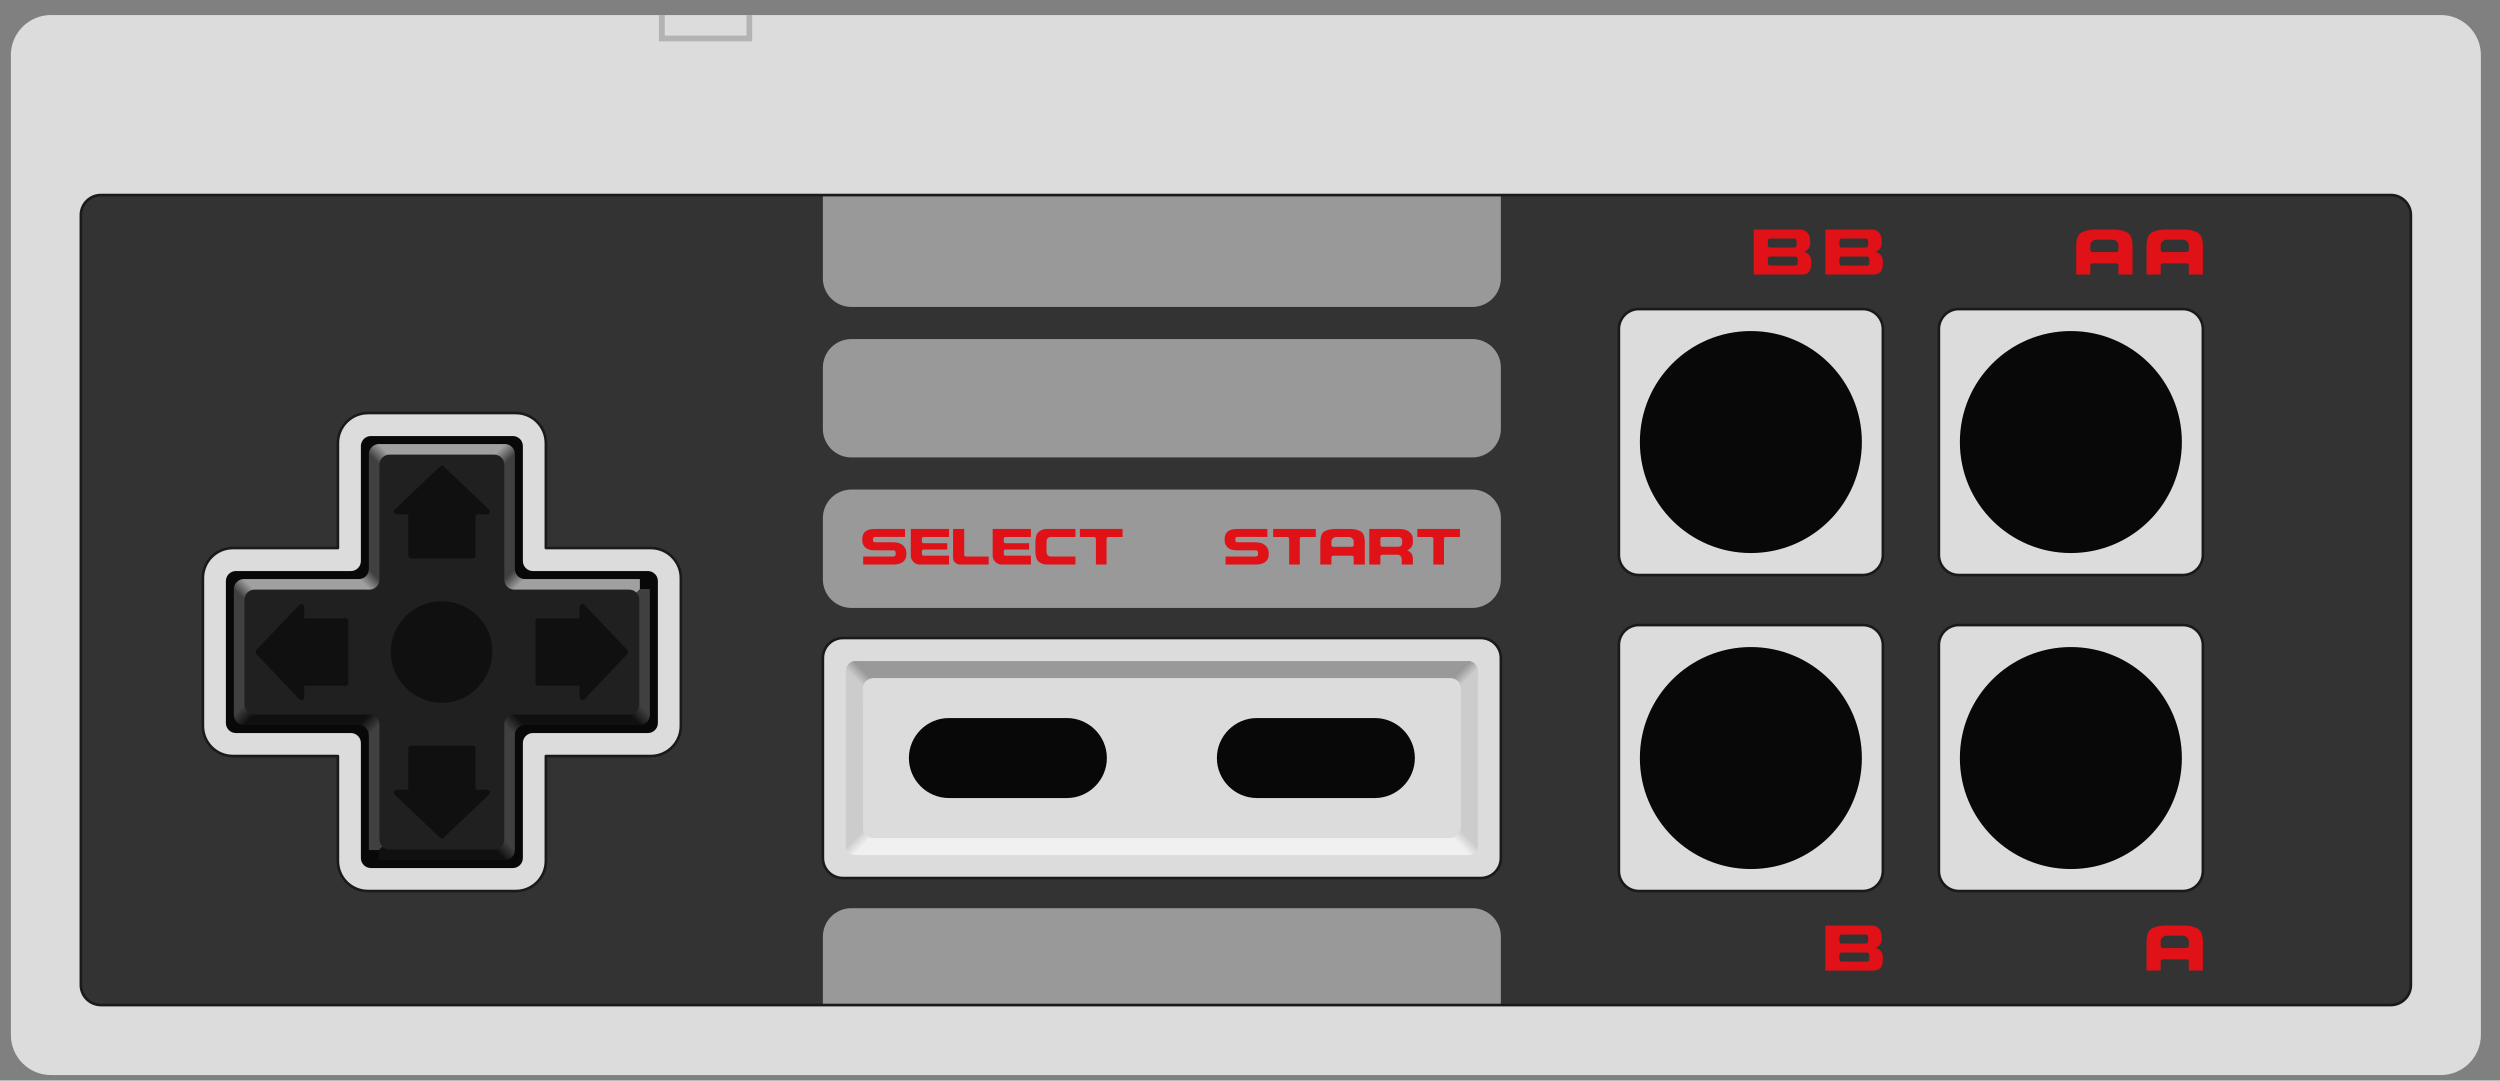 <?xml version="1.0" encoding="UTF-8"?>
<!DOCTYPE svg PUBLIC "-//W3C//DTD SVG 1.1//EN" "http://www.w3.org/Graphics/SVG/1.1/DTD/svg11.dtd">
<svg xml:space="preserve" viewBox="0 0 472 204" width="472px" height="204px" version="1.1" style="shape-rendering:geometricPrecision; fill-rule:evenodd; clip-rule:evenodd" xmlns="http://www.w3.org/2000/svg" xmlns:xlink="http://www.w3.org/1999/xlink">
 <rect x="0" y="0" width="472" height="204" fill="#808080" stroke="none"/>
 <defs>
  <style type="text/css">
    .str0 {stroke:#1A1A1A;stroke-width:0.5;stroke-linejoin:round}
    .fil11 {fill:none}
    .fil12 {fill:#080808}
    .fil15 {fill:#101010}
    .fil25 {fill:#202020}
    .fil9 {fill:#333333}
    .fil13 {fill:#404040}
    .fil3 {fill:#999999}
    .fil14 {fill:#A0A0A0}
    .fil1 {fill:#B3B3B3}
    .fil2 {fill:#CCCCCC}
    .fil0 {fill:gainsboro}
    .fil10 {fill:#E01218}
    .fil4 {fill:#F0F0F0}
    .fil26 {fill:black;fill-opacity:0.5}
    .fil24 {fill:url(#id0)}
    .fil17 {fill:url(#id1)}
    .fil23 {fill:url(#id2)}
    .fil20 {fill:url(#id3)}
    .fil19 {fill:url(#id4)}
    .fil16 {fill:url(#id5)}
    .fil21 {fill:url(#id6)}
    .fil18 {fill:url(#id7)}
    .fil22 {fill:url(#id8)}
    .fil6 {fill:url(#id9)}
    .fil7 {fill:url(#id10)}
    .fil5 {fill:url(#id11)}
    .fil8 {fill:url(#id12)}
  </style>
  <linearGradient id="id0" gradientUnits="objectBoundingBox" x1="56.717%" y1="43.282%" x2="43.283%" y2="56.718%">
   <stop offset="0" style="stop-opacity:1; stop-color:#404040"/>
   <stop offset="1" style="stop-opacity:1; stop-color:#101010"/>
  </linearGradient>
  <linearGradient id="id1" gradientUnits="userSpaceOnUse" x1="50.162" y1="117.194" x2="52.026" y2="115.33">
   <stop offset="0" style="stop-opacity:1; stop-color:#404040"/>
   <stop offset="1" style="stop-opacity:1; stop-color:#A0A0A0"/>
  </linearGradient>
  <linearGradient id="id2" gradientUnits="userSpaceOnUse" xlink:href="#id0" x1="91.226" y1="132.77" x2="93.09" y2="130.905">
  </linearGradient>
  <linearGradient id="id3" gradientUnits="objectBoundingBox" xlink:href="#id1" x1="56.717%" y1="56.718%" x2="43.283%" y2="43.282%">
  </linearGradient>
  <linearGradient id="id4" gradientUnits="userSpaceOnUse" xlink:href="#id1" x1="91.226" y1="113.441" x2="93.09" y2="115.306">
  </linearGradient>
  <linearGradient id="id5" gradientUnits="userSpaceOnUse" xlink:href="#id1" x1="75.626" y1="113.441" x2="73.762" y2="115.306">
  </linearGradient>
  <linearGradient id="id6" gradientUnits="userSpaceOnUse" xlink:href="#id0" x1="75.627" y1="132.77" x2="73.762" y2="130.906">
  </linearGradient>
  <linearGradient id="id7" gradientUnits="userSpaceOnUse" xlink:href="#id1" x1="75.65" y1="91.706" x2="77.514" y2="89.842">
  </linearGradient>
  <linearGradient id="id8" gradientUnits="objectBoundingBox" xlink:href="#id0" x1="43.282%" y1="43.283%" x2="56.718%" y2="56.717%">
  </linearGradient>
  <linearGradient id="id9" gradientUnits="userSpaceOnUse" x1="277.194" y1="128.075" x2="275.753" y2="126.633">
   <stop offset="0" style="stop-opacity:1; stop-color:#CCCCCC"/>
   <stop offset="1" style="stop-opacity:1; stop-color:#999999"/>
  </linearGradient>
  <linearGradient id="id10" gradientUnits="userSpaceOnUse" x1="161.53" y1="158.162" x2="162.971" y2="159.604">
   <stop offset="0" style="stop-opacity:1; stop-color:#CCCCCC"/>
   <stop offset="1" style="stop-opacity:1; stop-color:#F0F0F0"/>
  </linearGradient>
  <linearGradient id="id11" gradientUnits="userSpaceOnUse" xlink:href="#id9" x1="161.529" y1="128.075" x2="162.971" y2="126.633">
  </linearGradient>
  <linearGradient id="id12" gradientUnits="userSpaceOnUse" xlink:href="#id10" x1="277.194" y1="158.162" x2="275.752" y2="159.604">
  </linearGradient>
 </defs>
 <g>
  <g id="shell">
   <path class="fil0" d="M9.605 2.84l451.232 0c4.16,0 7.552,3.392 7.552,7.552l0 185.024c0,4.16 -3.392,7.552 -7.552,7.552l-451.232 0c-4.159,0 -7.552,-3.392 -7.552,-7.552l0 -185.024c0,-4.16 3.393,-7.552 7.552,-7.552z"/>
   <polygon class="fil1" points="125.503,6.718 140.934,6.718 140.934,2.84 142.023,2.84 142.023,7.807 124.414,7.807 124.414,2.84 125.503,2.84 "/>
   <g id="border">
    <path class="fil2" d="M159.702 159.544l-0.001 -32.85c0,-0.52 0.213,-0.992 0.555,-1.334l3.209 3.208c-0.343,0.342 -0.556,0.817 -0.555,1.334l0.032 26.779c0.001,0.517 0.213,0.992 0.555,1.334l-3.241 2.863c-0.342,-0.342 -0.554,-0.814 -0.554,-1.334z"/>
    <path class="fil2" d="M279.022 159.544l0.001 -32.85c0,-0.52 -0.212,-0.992 -0.554,-1.334l-3.211 3.208c0.342,0.342 0.555,0.817 0.555,1.334l0 26.432c0,0.517 -0.213,0.993 -0.555,1.335l3.21 3.209c0.342,-0.342 0.554,-0.814 0.554,-1.334z"/>
    <path class="fil3" d="M161.59 124.805l115.545 0c0.52,0 0.992,0.212 1.334,0.554l-3.211 3.209c-0.342,-0.342 -0.816,-0.554 -1.334,-0.554l-109.125 0c-0.518,0 -0.992,0.212 -1.334,0.554l-3.209 -3.209c0.342,-0.342 0.814,-0.554 1.334,-0.554z"/>
    <path class="fil4" d="M161.591 161.432l115.543 0c0.52,0 0.992,-0.212 1.334,-0.554l-3.21 -3.209c-0.342,0.342 -0.815,0.554 -1.334,0.554l-109.125 0c-0.518,0 -0.992,-0.212 -1.334,-0.554l-3.209 3.209c0.343,0.342 0.815,0.554 1.335,0.554z"/>
    <path class="fil5" d="M161.59 124.805l3.209 3.209c-1.04,0 -1.889,0.848 -1.889,1.888l-3.209 -3.208c0,-1.04 0.848,-1.889 1.889,-1.889z"/>
    <path class="fil6" d="M277.135 124.805l-3.211 3.209c1.04,0 1.889,0.848 1.889,1.888l3.21 -3.208c0,-1.04 -0.848,-1.889 -1.888,-1.889z"/>
    <path class="fil7" d="M161.591 161.432l3.208 -3.209c-1.04,0 -1.889,-0.848 -1.889,-1.889l-3.208 3.21c0,1.04 0.848,1.888 1.889,1.888z"/>
    <path class="fil8" d="M277.134 161.432l-3.21 -3.209c1.04,0 1.889,-0.848 1.889,-1.889l3.209 3.21c0,1.04 -0.848,1.888 -1.888,1.888z"/>
   </g>
  </g>
  <g id="shield">
   <path class="fil9" d="M19.045 189.752l432.352 0c2.08,0 3.776,-1.696 3.776,-3.776l0 -145.376c0,-2.08 -1.696,-3.776 -3.776,-3.776l-432.352 0c-2.079,0 -3.776,1.696 -3.776,3.776l0 145.376c0,2.08 1.697,3.776 3.776,3.776zm24.922 -47.011l19.824 0 0 19.824c0,3.119 2.544,5.664 5.664,5.664l27.942 0c3.12,0 5.664,-2.545 5.664,-5.664l0 -19.824 19.824 0c3.12,0 5.664,-2.545 5.664,-5.664l0 -27.943c0,-3.119 -2.544,-5.664 -5.664,-5.664l-19.824 0 0 -19.824c0,-3.119 -2.544,-5.664 -5.664,-5.664l-27.942 0c-3.12,0 -5.664,2.545 -5.664,5.664l0 19.824 -19.824 0c-3.12,0 -5.664,2.545 -5.664,5.664l0 27.943c0,3.119 2.544,5.664 5.664,5.664zm115.168 -22.279l120.454 0c2.08,0 3.776,1.697 3.776,3.776l0 37.76c0,2.08 -1.696,3.776 -3.776,3.776l-120.454 0c-2.08,0 -3.776,-1.696 -3.776,-3.776l0 -37.76c0,-2.079 1.696,-3.776 3.776,-3.776zm210.701 47.767l42.291 0c2.08,0 3.776,-1.696 3.776,-3.776l0 -42.669c0,-2.08 -1.696,-3.776 -3.776,-3.776l-42.291 0c-2.08,0 -3.776,1.696 -3.776,3.776l0 42.669c0,2.08 1.696,3.776 3.776,3.776zm-60.416 0l42.291 0c2.08,0 3.776,-1.696 3.776,-3.776l0 -42.669c0,-2.08 -1.696,-3.776 -3.776,-3.776l-42.291 0c-2.08,0 -3.776,1.696 -3.776,3.776l0 42.669c0,2.08 1.696,3.776 3.776,3.776zm60.416 -59.661l42.291 0c2.08,0 3.776,-1.696 3.776,-3.776l0 -42.669c0,-2.08 -1.696,-3.776 -3.776,-3.776l-42.291 0c-2.08,0 -3.776,1.696 -3.776,3.776l0 42.669c0,2.08 1.696,3.776 3.776,3.776zm-60.416 0l42.291 0c2.08,0 3.776,-1.696 3.776,-3.776l0 -42.669c0,-2.08 -1.696,-3.776 -3.776,-3.776l-42.291 0c-2.08,0 -3.776,1.696 -3.776,3.776l0 42.669c0,2.08 1.696,3.776 3.776,3.776z"/>
   <path class="fil3" d="M283.365 189.752l0 -12.919c0,-2.957 -2.414,-5.371 -5.371,-5.371l-117.263 0c-2.958,0 -5.372,2.414 -5.372,5.371l0 12.919 128.006 0zm-122.634 -97.325l117.263 0c2.958,0 5.371,2.414 5.371,5.372l0 11.604c0,2.958 -2.413,5.372 -5.371,5.372l-117.263 0c-2.958,0 -5.372,-2.413 -5.372,-5.372l0 -11.604c0,-2.959 2.413,-5.372 5.372,-5.372zm0 -28.412l117.263 0c2.958,0 5.371,2.413 5.371,5.371l0 11.604c0,2.958 -2.413,5.372 -5.371,5.372l-117.263 0c-2.958,0 -5.372,-2.413 -5.372,-5.372l0 -11.604c0,-2.959 2.413,-5.371 5.372,-5.371zm122.634 -27.191l0 15.753c0,2.958 -2.414,5.372 -5.371,5.372l-117.263 0c-2.958,0 -5.372,-2.413 -5.372,-5.372l0 -15.753 128.006 0z"/>
   <path id="label-select" class="fil10" d="M162.972 106.587l0 -1.516 5.627 0c0.195,0 0.328,-0.041 0.397,-0.125 0.071,-0.085 0.106,-0.21 0.106,-0.377l0 -0.169c0,-0.166 -0.035,-0.292 -0.106,-0.376 -0.069,-0.084 -0.202,-0.125 -0.397,-0.125l-3.445 0c-0.841,0 -1.443,-0.183 -1.807,-0.549 -0.364,-0.365 -0.547,-0.799 -0.547,-1.303l0 -0.335c0,-0.559 0.183,-1.007 0.547,-1.343 0.364,-0.335 0.966,-0.503 1.807,-0.503l5.712 0 0 1.511 -5.624 0c-0.155,0 -0.262,0.032 -0.325,0.098 -0.063,0.067 -0.095,0.145 -0.095,0.237l0 0.335c0,0.099 0.032,0.178 0.095,0.24 0.063,0.063 0.17,0.095 0.325,0.095l3.362 0c0.839,0 1.47,0.198 1.889,0.59 0.422,0.393 0.631,0.871 0.631,1.432l0 0.253c0,0.615 -0.209,1.091 -0.631,1.426 -0.421,0.336 -1.054,0.504 -1.896,0.504l-5.625 0zm10.664 0c-0.449,0 -0.839,-0.168 -1.175,-0.504 -0.335,-0.336 -0.503,-0.729 -0.503,-1.177l0 -5.04 7.221 0 0 1.516 -4.787 0c-0.099,0 -0.179,0.033 -0.242,0.099 -0.063,0.066 -0.095,0.145 -0.095,0.237l0 0.501c0,0.099 0.032,0.177 0.095,0.24 0.063,0.063 0.143,0.095 0.242,0.095l4.452 0 0 1.194 -4.452 0c-0.099,0 -0.179,0.034 -0.242,0.101 -0.063,0.066 -0.095,0.145 -0.095,0.238l0 0.484c0,0.098 0.032,0.181 0.095,0.244 0.063,0.062 0.143,0.095 0.242,0.095l4.787 0 0 1.677 -5.543 0zm7.646 0c-0.393,0 -0.714,-0.125 -0.966,-0.378 -0.253,-0.253 -0.379,-0.574 -0.379,-0.966l0 -5.377 2.108 0 0 4.87c0,0.111 0.029,0.195 0.085,0.25 0.055,0.056 0.139,0.085 0.25,0.085l4.279 0 0 1.516 -5.377 0zm7.813 0c-0.448,0 -0.839,-0.168 -1.174,-0.504 -0.336,-0.336 -0.504,-0.729 -0.504,-1.177l0 -5.04 7.221 0 0 1.516 -4.787 0c-0.099,0 -0.179,0.033 -0.242,0.099 -0.063,0.066 -0.095,0.145 -0.095,0.237l0 0.501c0,0.099 0.032,0.177 0.095,0.24 0.063,0.063 0.143,0.095 0.242,0.095l4.452 0 0 1.194 -4.452 0c-0.099,0 -0.179,0.034 -0.242,0.101 -0.063,0.066 -0.095,0.145 -0.095,0.238l0 0.484c0,0.098 0.032,0.181 0.095,0.244 0.063,0.062 0.143,0.095 0.242,0.095l4.787 0 0 1.677 -5.543 0zm8.488 0c-0.503,0 -0.98,-0.168 -1.428,-0.504 -0.448,-0.336 -0.672,-1.009 -0.672,-2.016l0 -1.681c0,-1.007 0.224,-1.679 0.672,-2.017 0.448,-0.335 0.925,-0.503 1.428,-0.503l5.46 0 0 1.516 -4.623 0c-0.279,0 -0.491,0.084 -0.63,0.251 -0.14,0.169 -0.21,0.364 -0.21,0.588l0 2.011c0,0.224 0.07,0.419 0.21,0.588 0.139,0.166 0.351,0.251 0.63,0.251l4.623 0 0 1.516 -5.46 0zm9.324 0l0 -4.869c0,-0.09 -0.034,-0.169 -0.1,-0.235 -0.066,-0.066 -0.145,-0.101 -0.235,-0.101l-2.687 0 0 -1.516 8.059 0 0 1.516 -2.688 0c-0.099,0 -0.18,0.035 -0.242,0.101 -0.063,0.066 -0.095,0.145 -0.095,0.235l0 4.869 -2.012 0z"/>
   <path id="label-start" class="fil10" d="M231.385 106.587l0 -1.516 5.627 0c0.195,0 0.327,-0.041 0.397,-0.125 0.07,-0.085 0.106,-0.21 0.106,-0.377l0 -0.169c0,-0.166 -0.036,-0.292 -0.106,-0.376 -0.07,-0.084 -0.202,-0.125 -0.397,-0.125l-3.446 0c-0.84,0 -1.442,-0.183 -1.806,-0.549 -0.364,-0.365 -0.547,-0.799 -0.547,-1.303l0 -0.335c0,-0.559 0.183,-1.007 0.547,-1.343 0.364,-0.335 0.966,-0.503 1.806,-0.503l5.713 0 0 1.511 -5.625 0c-0.154,0 -0.261,0.032 -0.324,0.098 -0.063,0.067 -0.095,0.145 -0.095,0.237l0 0.335c0,0.099 0.032,0.178 0.095,0.24 0.063,0.063 0.17,0.095 0.324,0.095l3.363 0c0.839,0 1.469,0.198 1.889,0.59 0.421,0.393 0.631,0.871 0.631,1.432l0 0.253c0,0.615 -0.21,1.091 -0.631,1.426 -0.421,0.336 -1.054,0.504 -1.896,0.504l-5.625 0zm39.23 0l0 -4.869c0,-0.09 -0.034,-0.169 -0.1,-0.235 -0.067,-0.066 -0.145,-0.101 -0.235,-0.101l-2.687 0 0 -1.516 8.059 0 0 1.516 -2.689 0c-0.098,0 -0.179,0.035 -0.242,0.101 -0.062,0.066 -0.095,0.145 -0.095,0.235l0 4.869 -2.011 0zm-27.222 0l0 -4.869c0,-0.09 -0.035,-0.169 -0.101,-0.235 -0.066,-0.066 -0.145,-0.101 -0.235,-0.101l-2.686 0 0 -1.516 8.058 0 0 1.516 -2.688 0c-0.099,0 -0.18,0.035 -0.242,0.101 -0.063,0.066 -0.095,0.145 -0.095,0.235l0 4.869 -2.011 0zm11.849 -3.355c0.091,0 0.17,-0.032 0.236,-0.095 0.067,-0.063 0.101,-0.144 0.101,-0.242l0 -0.672c0,-0.253 -0.099,-0.455 -0.294,-0.61 -0.197,-0.154 -0.407,-0.231 -0.631,-0.231l-2.355 0c-0.224,0 -0.434,0.077 -0.631,0.231 -0.195,0.155 -0.294,0.357 -0.294,0.61l0 0.672c0,0.098 0.032,0.179 0.095,0.242 0.063,0.063 0.143,0.095 0.242,0.095l3.531 0zm-5.965 3.355l0 -4.201c0,-1.12 0.28,-1.819 0.84,-2.101 0.56,-0.279 1.232,-0.419 2.015,-0.419l2.689 0c0.783,0 1.455,0.14 2.014,0.419 0.561,0.282 0.841,0.981 0.841,2.101l0 4.201 -2.097 0 0 -1.342c0,-0.09 -0.034,-0.169 -0.101,-0.235 -0.066,-0.066 -0.145,-0.1 -0.236,-0.1l-3.531 0c-0.099,0 -0.179,0.034 -0.242,0.1 -0.063,0.066 -0.095,0.145 -0.095,0.235l0 1.342 -2.097 0zm9.242 0l0 -6.721 5.715 0c0.786,0 1.402,0.181 1.85,0.545 0.448,0.364 0.672,0.855 0.672,1.47l0 0.419c0,0.783 -0.365,1.315 -1.095,1.595 0.73,0.28 1.095,0.841 1.095,1.683l0 1.009 -2.102 0 0 -0.84c0,-0.337 -0.07,-0.588 -0.212,-0.757 -0.139,-0.168 -0.321,-0.252 -0.546,-0.252l-2.943 0c-0.099,0 -0.18,0.034 -0.242,0.1 -0.063,0.066 -0.096,0.145 -0.096,0.236l0 1.513 -2.096 0zm5.459 -3.366c0.195,0 0.371,-0.055 0.525,-0.166 0.155,-0.111 0.231,-0.336 0.231,-0.669l0 -0.335c0,-0.222 -0.076,-0.391 -0.231,-0.502 -0.154,-0.111 -0.33,-0.167 -0.525,-0.167l-3.025 0c-0.099,0 -0.18,0.033 -0.242,0.099 -0.063,0.066 -0.096,0.145 -0.096,0.237l0 1.168c0,0.099 0.033,0.179 0.096,0.242 0.062,0.063 0.143,0.093 0.242,0.093l3.025 0z"/>
   <path id="label-bb" class="fil10" d="M352.502 50.137c0.116,0 0.216,-0.041 0.299,-0.12 0.084,-0.079 0.127,-0.181 0.127,-0.306l0 -0.851c-0.009,-0.104 -0.054,-0.202 -0.133,-0.29 -0.08,-0.088 -0.177,-0.134 -0.293,-0.134l-4.795 0c-0.124,0 -0.226,0.043 -0.306,0.127 -0.079,0.084 -0.12,0.184 -0.12,0.297l0 0.851c0,0.125 0.041,0.227 0.12,0.306 0.08,0.079 0.182,0.12 0.306,0.12l4.795 0zm-0.217 -3.402c0.115,0 0.213,-0.041 0.292,-0.12 0.088,-0.08 0.134,-0.182 0.134,-0.307l0 -0.85c0,-0.114 -0.044,-0.213 -0.127,-0.297 -0.084,-0.084 -0.184,-0.127 -0.299,-0.127l-4.578 0c-0.124,0 -0.226,0.043 -0.306,0.127 -0.079,0.084 -0.12,0.183 -0.12,0.297l0 0.85c0,0.125 0.041,0.227 0.12,0.307 0.08,0.079 0.182,0.12 0.306,0.12l4.578 0zm-7.658 5.103l0 -8.505 8.726 0c0.496,0 0.941,0.177 1.331,0.531 0.39,0.356 0.585,0.887 0.585,1.594l0 0.32c0,0.637 -0.172,1.098 -0.519,1.381 -0.347,0.284 -0.599,0.427 -0.76,0.427 0.429,0 0.785,0.177 1.068,0.53 0.286,0.357 0.429,0.781 0.429,1.277l0 0.318c0,0.71 -0.143,1.24 -0.427,1.597 -0.283,0.353 -0.744,0.53 -1.383,0.53l-9.05 0zm-5.638 -1.701c0.115,0 0.215,-0.041 0.299,-0.12 0.084,-0.079 0.127,-0.181 0.127,-0.306l0 -0.851c-0.009,-0.104 -0.055,-0.202 -0.134,-0.29 -0.079,-0.088 -0.177,-0.134 -0.292,-0.134l-4.795 0c-0.125,0 -0.227,0.043 -0.306,0.127 -0.08,0.084 -0.121,0.184 -0.121,0.297l0 0.851c0,0.125 0.041,0.227 0.121,0.306 0.079,0.079 0.181,0.12 0.306,0.12l4.795 0zm-0.218 -3.402c0.116,0 0.213,-0.041 0.293,-0.12 0.088,-0.08 0.133,-0.182 0.133,-0.307l0 -0.85c0,-0.114 -0.043,-0.213 -0.127,-0.297 -0.084,-0.084 -0.183,-0.127 -0.299,-0.127l-4.577 0c-0.125,0 -0.227,0.043 -0.306,0.127 -0.08,0.084 -0.121,0.183 -0.121,0.297l0 0.85c0,0.125 0.041,0.227 0.121,0.307 0.079,0.079 0.181,0.12 0.306,0.12l4.577 0zm-7.657 5.103l0 -8.505 8.725 0c0.497,0 0.941,0.177 1.332,0.531 0.39,0.356 0.585,0.887 0.585,1.594l0 0.32c0,0.637 -0.173,1.098 -0.52,1.381 -0.347,0.284 -0.599,0.427 -0.76,0.427 0.429,0 0.785,0.177 1.069,0.53 0.286,0.357 0.428,0.781 0.428,1.277l0 0.318c0,0.71 -0.142,1.24 -0.426,1.597 -0.283,0.353 -0.744,0.53 -1.383,0.53l-9.05 0z"/>
   <path id="label-aa" class="fil10" d="M412.823 47.592c0.115,0 0.216,-0.04 0.299,-0.12 0.084,-0.079 0.128,-0.181 0.128,-0.306l0 -0.85c0,-0.32 -0.125,-0.577 -0.373,-0.771 -0.249,-0.196 -0.514,-0.293 -0.798,-0.293l-2.98 0c-0.284,0 -0.549,0.097 -0.799,0.293 -0.247,0.194 -0.372,0.451 -0.372,0.771l0 0.85c0,0.125 0.041,0.227 0.121,0.306 0.079,0.08 0.181,0.12 0.306,0.12l4.468 0zm-7.548 4.246l0 -5.316c0,-1.418 0.353,-2.302 1.063,-2.658 0.708,-0.354 1.559,-0.531 2.55,-0.531l3.402 0c0.991,0 1.842,0.177 2.549,0.531 0.71,0.356 1.064,1.24 1.064,2.658l0 5.316 -2.653 0 0 -1.698c0,-0.114 -0.044,-0.214 -0.128,-0.298 -0.083,-0.083 -0.184,-0.126 -0.299,-0.126l-4.468 0c-0.125,0 -0.227,0.043 -0.306,0.126 -0.08,0.084 -0.121,0.184 -0.121,0.298l0 1.698 -2.653 0zm-5.734 -4.246c0.116,0 0.216,-0.04 0.3,-0.12 0.083,-0.079 0.127,-0.181 0.127,-0.306l0 -0.85c0,-0.32 -0.125,-0.577 -0.372,-0.771 -0.25,-0.196 -0.515,-0.293 -0.799,-0.293l-2.98 0c-0.283,0 -0.549,0.097 -0.798,0.293 -0.248,0.194 -0.372,0.451 -0.372,0.771l0 0.85c0,0.125 0.041,0.227 0.12,0.306 0.08,0.08 0.181,0.12 0.306,0.12l4.468 0zm-7.548 4.246l0 -5.316c0,-1.418 0.354,-2.302 1.064,-2.658 0.707,-0.354 1.558,-0.531 2.549,-0.531l3.402 0c0.992,0 1.842,0.177 2.55,0.531 0.709,0.356 1.063,1.24 1.063,2.658l0 5.316 -2.653 0 0 -1.698c0,-0.114 -0.044,-0.214 -0.127,-0.298 -0.084,-0.083 -0.184,-0.126 -0.3,-0.126l-4.468 0c-0.125,0 -0.226,0.043 -0.306,0.126 -0.079,0.084 -0.12,0.184 -0.12,0.298l0 1.698 -2.654 0z"/>
   <path id="label-b" class="fil10" d="M352.502 181.542c0.116,0 0.216,-0.041 0.299,-0.12 0.084,-0.08 0.127,-0.182 0.127,-0.307l0 -0.85c-0.009,-0.104 -0.054,-0.202 -0.133,-0.29 -0.08,-0.089 -0.177,-0.134 -0.293,-0.134l-4.795 0c-0.124,0 -0.226,0.043 -0.306,0.127 -0.079,0.084 -0.12,0.183 -0.12,0.297l0 0.85c0,0.125 0.041,0.227 0.12,0.307 0.08,0.079 0.182,0.12 0.306,0.12l4.795 0zm-0.217 -3.402c0.115,0 0.213,-0.041 0.292,-0.12 0.088,-0.08 0.134,-0.182 0.134,-0.307l0 -0.85c0,-0.114 -0.044,-0.213 -0.127,-0.297 -0.084,-0.084 -0.184,-0.127 -0.299,-0.127l-4.578 0c-0.124,0 -0.226,0.043 -0.306,0.127 -0.079,0.084 -0.12,0.183 -0.12,0.297l0 0.85c0,0.125 0.041,0.227 0.12,0.307 0.08,0.079 0.182,0.12 0.306,0.12l4.578 0zm-7.658 5.103l0 -8.505 8.726 0c0.496,0 0.941,0.177 1.331,0.531 0.39,0.355 0.585,0.886 0.585,1.594l0 0.32c0,0.637 -0.172,1.097 -0.519,1.381 -0.347,0.284 -0.599,0.426 -0.76,0.426 0.429,0 0.785,0.177 1.068,0.531 0.286,0.356 0.429,0.78 0.429,1.277l0 0.317c0,0.711 -0.143,1.241 -0.427,1.597 -0.283,0.354 -0.744,0.531 -1.383,0.531l-9.05 0z"/>
   <path id="label-a" class="fil10" d="M412.823 178.997c0.115,0 0.216,-0.041 0.299,-0.12 0.084,-0.079 0.128,-0.182 0.128,-0.306l0 -0.851c0,-0.319 -0.125,-0.576 -0.373,-0.771 -0.249,-0.195 -0.514,-0.293 -0.798,-0.293l-2.98 0c-0.284,0 -0.549,0.098 -0.799,0.293 -0.247,0.195 -0.372,0.452 -0.372,0.771l0 0.851c0,0.124 0.041,0.227 0.121,0.306 0.079,0.079 0.181,0.12 0.306,0.12l4.468 0zm-7.548 4.246l0 -5.316c0,-1.418 0.353,-2.303 1.063,-2.658 0.708,-0.354 1.559,-0.531 2.55,-0.531l3.402 0c0.991,0 1.842,0.177 2.549,0.531 0.71,0.355 1.064,1.24 1.064,2.658l0 5.316 -2.653 0 0 -1.699c0,-0.113 -0.044,-0.213 -0.128,-0.297 -0.083,-0.084 -0.184,-0.127 -0.299,-0.127l-4.468 0c-0.125,0 -0.227,0.043 -0.306,0.127 -0.08,0.084 -0.121,0.184 -0.121,0.297l0 1.699 -2.653 0z"/>
   <path class="fil11 str0" d="M19.045 189.752l432.352 0c2.08,0 3.776,-1.696 3.776,-3.776l0 -145.376c0,-2.08 -1.696,-3.776 -3.776,-3.776l-432.352 0c-2.079,0 -3.776,1.696 -3.776,3.776l0 145.376c0,2.08 1.697,3.776 3.776,3.776zm24.922 -47.011l19.824 0 0 19.824c0,3.119 2.544,5.664 5.664,5.664l27.942 0c3.12,0 5.664,-2.545 5.664,-5.664l0 -19.824 19.824 0c3.12,0 5.664,-2.545 5.664,-5.664l0 -27.943c0,-3.119 -2.544,-5.664 -5.664,-5.664l-19.824 0 0 -19.824c0,-3.119 -2.544,-5.664 -5.664,-5.664l-27.942 0c-3.12,0 -5.664,2.545 -5.664,5.664l0 19.824 -19.824 0c-3.12,0 -5.664,2.545 -5.664,5.664l0 27.943c0,3.119 2.544,5.664 5.664,5.664zm115.168 -22.279l120.454 0c2.08,0 3.776,1.697 3.776,3.776l0 37.76c0,2.08 -1.696,3.776 -3.776,3.776l-120.454 0c-2.08,0 -3.776,-1.696 -3.776,-3.776l0 -37.76c0,-2.079 1.696,-3.776 3.776,-3.776zm210.701 47.767l42.291 0c2.08,0 3.776,-1.696 3.776,-3.776l0 -42.669c0,-2.08 -1.696,-3.776 -3.776,-3.776l-42.291 0c-2.08,0 -3.776,1.696 -3.776,3.776l0 42.669c0,2.08 1.696,3.776 3.776,3.776zm-60.416 0l42.291 0c2.08,0 3.776,-1.696 3.776,-3.776l0 -42.669c0,-2.08 -1.696,-3.776 -3.776,-3.776l-42.291 0c-2.08,0 -3.776,1.696 -3.776,3.776l0 42.669c0,2.08 1.696,3.776 3.776,3.776zm60.416 -59.661l42.291 0c2.08,0 3.776,-1.696 3.776,-3.776l0 -42.669c0,-2.08 -1.696,-3.776 -3.776,-3.776l-42.291 0c-2.08,0 -3.776,1.696 -3.776,3.776l0 42.669c0,2.08 1.696,3.776 3.776,3.776zm-60.416 0l42.291 0c2.08,0 3.776,-1.696 3.776,-3.776l0 -42.669c0,-2.08 -1.696,-3.776 -3.776,-3.776l-42.291 0c-2.08,0 -3.776,1.696 -3.776,3.776l0 42.669c0,2.08 1.696,3.776 3.776,3.776z"/>
  </g>
  <g id="holes">
   <path class="fil12" d="M44.534 138.398l21.712 0c1.04,0 1.888,0.848 1.888,1.888l0 21.712c0,1.04 0.848,1.888 1.888,1.888l26.809 0c1.04,0 1.888,-0.848 1.888,-1.888l0 -21.712c0,-1.04 0.848,-1.888 1.888,-1.888l21.712 0c1.04,0 1.888,-0.848 1.888,-1.888l0 -26.809c0,-1.04 -0.848,-1.888 -1.888,-1.888l-21.712 0c-1.04,0 -1.888,-0.848 -1.888,-1.888l0 -21.712c0,-1.04 -0.848,-1.888 -1.888,-1.888l-26.809 0c-1.04,0 -1.888,0.848 -1.888,1.888l0 21.712c0,1.04 -0.848,1.888 -1.888,1.888l-21.712 0c-1.04,0 -1.888,0.848 -1.888,1.888l0 26.809c0,1.04 0.848,1.888 1.888,1.888z"/>
   <path class="fil12" d="M208.977 143.118c0,4.154 -3.398,7.552 -7.551,7.552l-22.278 0c-4.153,0 -7.551,-3.398 -7.551,-7.552 0,-4.153 3.398,-7.551 7.551,-7.551l22.278 0c4.153,0 7.551,3.398 7.551,7.551z"/>
   <path class="fil12" d="M267.128 143.118c0,4.154 -3.399,7.552 -7.551,7.552l-22.279 0c-4.153,0 -7.551,-3.398 -7.551,-7.552 0,-4.153 3.398,-7.551 7.551,-7.551l22.279 0c4.153,0 7.551,3.398 7.551,7.551z"/>
   <circle class="fil12" cx="330.565" cy="83.458" r="20.957"/>
   <circle class="fil12" cx="390.981" cy="83.458" r="20.957"/>
   <circle class="fil12" cx="330.565" cy="143.118" r="20.957"/>
   <circle class="fil12" cx="390.981" cy="143.118" r="20.957"/>
  </g>
  <g id="dpad">
   <path class="fil13" d="M97.209 160.488l-27.565 0c0,-8.496 0,-16.992 0,-25.488l-25.488 0 0 -23.789 25.488 0c0,-8.496 0,-16.992 0,-25.488l27.565 0c0,8.496 0,16.992 0,25.488l25.488 0 0 23.789 -25.488 0c0,8.496 0,16.992 0,25.488z"/>
   <path class="fil14" d="M95.321 83.835l-23.789 0 0 1.888 11.894 11.895 11.895 -11.895 0 -1.888zm-27.541 25.488l-0.024 0 -21.712 0 0 1.888 11.894 11.895 25.488 0 -13.782 -13.783 -1.864 0zm31.292 0l0.025 0 21.712 0 0 1.888 -11.895 11.895 -25.488 0 13.783 -13.783 1.863 0z"/>
   <path class="fil15" d="M95.321 162.376l-23.789 0 0 -1.888 11.894 -11.894 11.895 11.894 0 1.888zm-27.541 -25.488l-0.024 0 -21.712 0 0 -1.888 11.894 -11.894 25.488 0 -13.782 13.782 -1.864 0zm31.292 0l0.025 0 21.712 0 0 -1.888 -11.895 -11.894 -25.488 0 13.783 13.782 1.863 0z"/>
   <path class="fil16" d="M81.633 119.424c0,1.04 -0.849,1.888 -1.888,1.888l-11.989 -11.989c1.04,0 1.888,-0.848 1.888,-1.888l11.989 11.989z"/>
   <path class="fil17" d="M56.144 123.2c0,-1.04 0.848,-1.888 1.888,-1.888l-11.989 -11.989c-1.039,0 -1.888,0.849 -1.888,1.888l11.989 11.989z"/>
   <path class="fil18" d="M81.633 97.712c0,-1.04 0.848,-1.888 1.888,-1.888l-11.989 -11.989c-1.04,0 -1.888,0.849 -1.888,1.888l11.989 11.989z"/>
   <path class="fil19" d="M85.22 119.424c0,1.04 0.848,1.888 1.888,1.888l11.989 -11.989c-1.04,0 -1.888,-0.848 -1.888,-1.888l-11.989 11.989z"/>
   <path class="fil20" d="M85.219 97.712c0,-1.04 -0.848,-1.888 -1.888,-1.888l11.989 -11.989c1.04,0 1.888,0.849 1.888,1.888l-11.989 11.989z"/>
   <path class="fil20" d="M110.708 123.2c0,-1.04 -0.848,-1.888 -1.888,-1.888l11.989 -11.989c1.039,0 1.888,0.849 1.888,1.888l-11.989 11.989z"/>
   <path class="fil21" d="M81.633 126.787c0,-1.04 -0.849,-1.888 -1.888,-1.888l-11.989 11.989c1.04,0 1.888,0.848 1.888,1.888l11.989 -11.989z"/>
   <path class="fil22" d="M56.145 123.011c0,1.04 0.848,1.888 1.888,1.888l-11.989 11.989c-1.04,0 -1.888,-0.849 -1.888,-1.888l11.989 -11.989z"/>
   <path class="fil22" d="M81.633 148.499c0,1.04 0.848,1.888 1.888,1.888l-11.989 11.989c-1.039,0 -1.888,-0.849 -1.888,-1.888l11.989 -11.989z"/>
   <path class="fil23" d="M85.22 126.787c0,-1.04 0.848,-1.888 1.888,-1.888l11.989 11.989c-1.04,0 -1.888,0.848 -1.888,1.888l-11.989 -11.989z"/>
   <path class="fil24" d="M110.707 123.011c0,1.04 -0.848,1.888 -1.888,1.888l11.989 11.989c1.04,0 1.888,-0.849 1.888,-1.888l-11.989 -11.989z"/>
   <path class="fil24" d="M85.219 148.499c0,1.04 -0.848,1.888 -1.888,1.888l11.989 11.989c1.039,0 1.888,-0.849 1.888,-1.888l-11.989 -11.989z"/>
   <path class="fil25" d="M95.21 158.49l0 -21.712c0,-1.04 0.848,-1.888 1.888,-1.888l21.712 0c1.04,0 1.888,-0.848 1.888,-1.888l0 -19.793c0,-1.04 -0.848,-1.888 -1.888,-1.888l-21.712 0c-1.04,0 -1.888,-0.848 -1.888,-1.888l0 -21.712c0,-1.04 -0.848,-1.888 -1.888,-1.888l-19.792 0c-1.04,0 -1.888,0.848 -1.888,1.888l0 21.712c0,1.04 -0.848,1.888 -1.888,1.888l-21.712 0c-1.04,0 -1.888,0.848 -1.888,1.888l0 19.793c0,1.04 0.848,1.888 1.888,1.888l21.712 0c1.04,0 1.888,0.848 1.888,1.888l0 21.712c0,1.04 0.848,1.888 1.888,1.888l19.792 0c1.04,0 1.888,-0.848 1.888,-1.888z"/>
   <path class="fil26" d="M77.618 140.772l11.616 0c0.297,0 0.538,0.24 0.538,0.537l0 7.786 2.191 0c0.142,0.001 0.284,0.057 0.389,0.168 0.204,0.215 0.195,0.555 -0.019,0.759l-8.537 8.11c-0.206,0.196 -0.532,0.198 -0.74,0l-8.509 -8.083c-0.12,-0.099 -0.196,-0.249 -0.196,-0.416 0,-0.297 0.24,-0.538 0.538,-0.538l2.19 0 0 -7.786c0,-0.297 0.242,-0.537 0.539,-0.537zm11.616 -35.332l-11.616 0c-0.297,0 -0.539,-0.241 -0.539,-0.538l0 -7.786 -2.19 0c-0.298,0 -0.538,-0.241 -0.538,-0.538 0,-0.167 0.076,-0.317 0.196,-0.416l8.509 -8.083c0.208,-0.198 0.534,-0.196 0.74,0l8.537 8.11c0.214,0.204 0.223,0.544 0.019,0.759 -0.105,0.111 -0.247,0.167 -0.389,0.167l-2.191 0.001 0 7.786c0,0.297 -0.241,0.538 -0.538,0.538zm11.858 23.474l0 -11.617c0,-0.297 0.241,-0.538 0.538,-0.538l7.786 0 0 -2.191c0.001,-0.142 0.057,-0.283 0.168,-0.389 0.214,-0.203 0.554,-0.195 0.758,0.019l8.111 8.537c0.196,0.206 0.198,0.532 0,0.741l-8.084 8.508c-0.098,0.12 -0.248,0.197 -0.416,0.197 -0.296,0 -0.537,-0.241 -0.537,-0.538l0 -2.191 -7.786 0c-0.297,0 -0.538,-0.241 -0.538,-0.538zm-8.14 -5.879c0,-5.26 -4.266,-9.526 -9.526,-9.526 -5.26,0 -9.668,4.266 -9.668,9.526 0,5.26 4.408,9.667 9.668,9.667 5.26,0 9.526,-4.407 9.526,-9.667zm-27.192 -5.738l0 11.617c0,0.297 -0.241,0.538 -0.538,0.538l-7.786 0 0 2.191c0,0.297 -0.241,0.538 -0.538,0.538 -0.167,0 -0.317,-0.077 -0.415,-0.197l-8.084 -8.508c-0.198,-0.209 -0.196,-0.535 0,-0.741l8.111 -8.537c0.204,-0.214 0.544,-0.222 0.758,-0.019 0.111,0.106 0.167,0.247 0.167,0.389l0.001 2.191 7.786 0c0.297,0 0.538,0.241 0.538,0.538z"/>
  </g>
 </g>
</svg>
